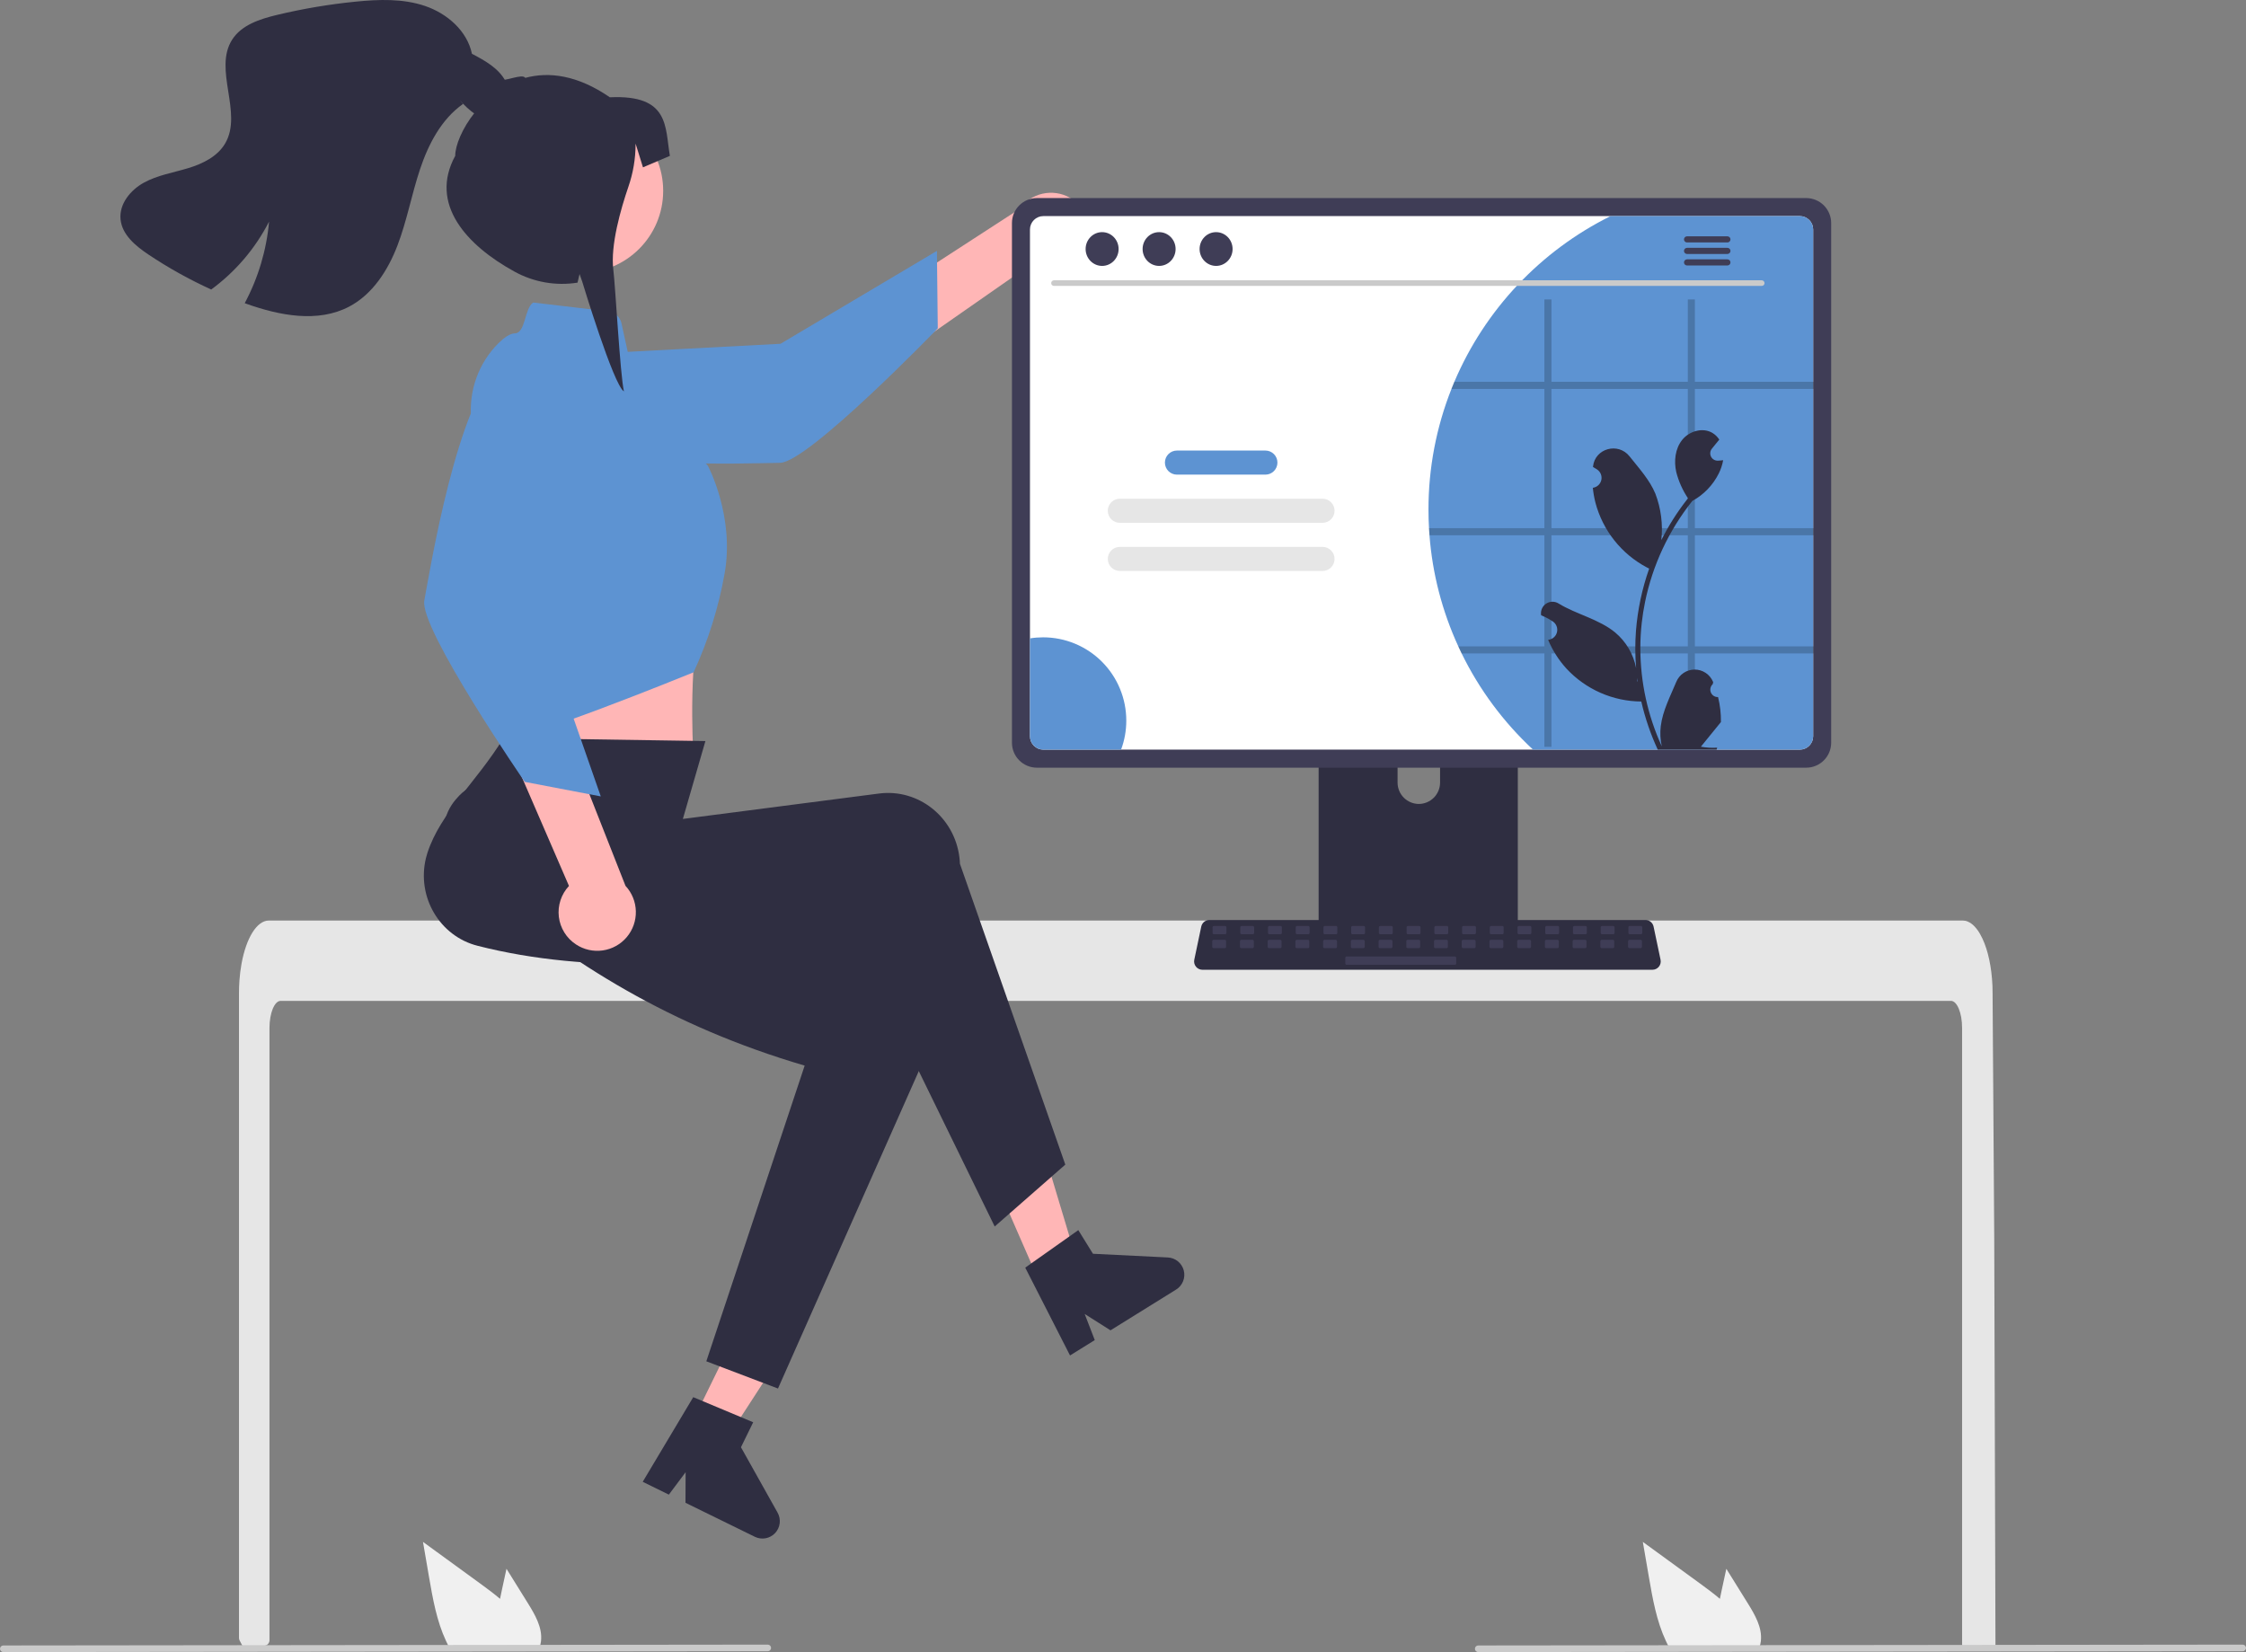 <svg width="174" height="128" viewBox="0 0 174 128" fill="none" xmlns="http://www.w3.org/2000/svg">
<rect x="0" y="0" width="174" height="128" fill="#808080" stroke="none"/>
<g clip-path="url(#clip0_145_40)">
<path d="M81.395 101.327L84.144 100.095L80.701 88.635L76.644 90.453L81.395 101.327Z" fill="#FFB6B6"/>
<path d="M79.426 98.215L83.538 95.308L84.673 97.14L90.472 97.426C90.758 97.44 91.033 97.545 91.255 97.726C91.478 97.908 91.636 98.155 91.708 98.433C91.78 98.711 91.761 99.005 91.654 99.271C91.547 99.538 91.359 99.763 91.115 99.914L86.031 103.072L84.032 101.804L84.813 103.828L82.896 105.019L79.426 98.215Z" fill="#2F2E41"/>
<path d="M152.005 79.636C152.005 78.484 151.618 77.548 151.144 77.546H21.741C21.264 77.548 20.88 78.484 20.877 79.636V127.079C20.877 127.186 20.838 127.289 20.766 127.369C20.694 127.448 20.595 127.498 20.489 127.508C20.142 127.541 19.794 127.572 19.447 127.601C19.438 127.601 19.43 127.603 19.421 127.603C19.232 127.621 19.043 127.633 18.854 127.648H18.852C18.755 127.469 18.659 127.287 18.564 127.104C18.532 127.042 18.515 126.974 18.515 126.904V76.924C18.515 76.606 18.528 76.286 18.549 75.97C18.58 75.536 18.634 75.104 18.71 74.675C19.073 72.678 19.894 71.325 20.826 71.321H152.056C152.192 71.322 152.327 71.35 152.452 71.405C152.635 71.486 152.8 71.602 152.939 71.747C153.128 71.943 153.289 72.163 153.418 72.403C153.878 73.213 154.206 74.422 154.322 75.828C154.322 75.841 154.325 75.854 154.325 75.867C154.355 76.215 154.37 76.57 154.367 76.924L154.398 81.532L154.417 84.281L154.475 92.903L154.496 95.965L154.591 127.401C154.591 127.515 154.546 127.625 154.465 127.705C154.384 127.786 154.275 127.831 154.161 127.831H152.434C152.321 127.831 152.211 127.786 152.131 127.705C152.05 127.625 152.005 127.515 152.005 127.401V79.636Z" fill="#E6E6E6"/>
<path d="M116.842 49.76H102.899C102.701 49.76 102.512 49.839 102.373 49.978C102.234 50.118 102.156 50.308 102.156 50.505V72.556H117.587V50.505C117.587 50.407 117.568 50.31 117.53 50.22C117.493 50.129 117.438 50.047 117.369 49.978C117.3 49.908 117.217 49.854 117.127 49.816C117.037 49.779 116.94 49.76 116.842 49.76V49.76ZM109.917 62.289C109.481 62.287 109.064 62.112 108.755 61.804C108.447 61.495 108.273 61.077 108.271 60.641V58.097C108.271 57.66 108.445 57.241 108.754 56.933C109.062 56.624 109.481 56.451 109.917 56.451C110.354 56.451 110.772 56.624 111.081 56.933C111.389 57.241 111.563 57.66 111.564 58.097V60.641C111.562 61.077 111.388 61.495 111.079 61.804C110.771 62.112 110.353 62.287 109.917 62.289Z" fill="#2F2E41"/>
<path d="M102.108 71.851V73.979C102.108 74.089 102.152 74.195 102.23 74.272C102.308 74.35 102.413 74.394 102.523 74.394H117.219C117.329 74.394 117.434 74.35 117.512 74.272C117.59 74.194 117.634 74.089 117.635 73.979V71.851H102.108Z" fill="#3F3D56"/>
<path d="M84.193 19.051C84.033 19.455 83.786 19.82 83.469 20.118C83.153 20.416 82.775 20.642 82.362 20.779C81.95 20.915 81.512 20.959 81.08 20.908C80.648 20.857 80.233 20.712 79.864 20.482L60.182 34.209L59.638 28.739L78.99 16.187C79.416 15.591 80.046 15.172 80.759 15.009C81.473 14.847 82.221 14.952 82.862 15.305C83.504 15.658 83.993 16.235 84.239 16.925C84.484 17.615 84.468 18.372 84.193 19.051V19.051Z" fill="#FFB6B6"/>
<path d="M40.126 27.706C40.126 27.706 37.995 30.858 41.34 33.648C44.684 36.438 58.239 35.883 60.426 35.859C62.614 35.835 72.65 25.441 72.65 25.441L72.584 19.438L60.467 26.636L40.126 27.706Z" fill="#5D93D2"/>
<path d="M38.92 48.637L39.135 52.722C39.135 52.722 38.501 56.341 39.022 57.122C39.539 57.899 53.749 59.055 53.749 59.055C53.749 59.055 53.304 52.962 54.107 48.555L38.92 48.637Z" fill="#FFB6B6"/>
<path d="M82.53 90.233L77.06 95.027L66.34 73.077C55.709 74.907 45.68 75.494 37.005 73.28C34.068 72.54 32.273 69.504 32.995 66.498C33.029 66.358 33.068 66.219 33.112 66.081C34.151 62.91 36.868 60.666 39.009 57.178L54.649 57.416L52.902 63.45L68.095 61.482C71.15 61.086 73.941 63.3 74.327 66.427C74.348 66.592 74.361 66.758 74.367 66.925L82.53 90.233Z" fill="#2F2E41"/>
<path d="M45.026 21.143C48.534 21.143 51.377 18.297 51.377 14.786C51.377 11.274 48.534 8.428 45.026 8.428C41.519 8.428 38.676 11.274 38.676 14.786C38.676 18.297 41.519 21.143 45.026 21.143Z" fill="#FFB6B6"/>
<path d="M41.303 23.439L47.126 24.124C47.372 24.153 47.602 24.258 47.785 24.424C47.969 24.591 48.096 24.81 48.148 25.052L49.074 29.294L54.847 36.099C54.847 36.099 56.92 39.991 56.142 44.4C55.675 47.056 54.865 49.64 53.735 52.087C53.735 52.087 39.539 57.9 39.02 57.121C38.502 56.343 38.334 52.808 38.334 52.808L36.508 32.467C36.403 31.395 36.537 30.313 36.899 29.299C37.261 28.285 37.843 27.364 38.603 26.602C39.064 26.148 39.519 25.83 39.889 25.83C40.725 25.802 40.618 23.918 41.303 23.439Z" fill="#5D93D2"/>
<path d="M53.798 109.85L56.5 111.175L63.005 101.138L59.017 99.183L53.798 109.85Z" fill="#FFB6B6"/>
<path d="M60.271 107.581L54.719 105.471L62.339 82.562C51.988 79.523 44.18 74.629 37.363 68.82C35.05 66.863 33.316 64.349 35.285 61.968C35.377 61.857 35.473 61.749 35.574 61.645C37.9 59.254 43.802 59.714 47.258 57.525L54.986 65.785L54.502 67.998L69.01 72.922C71.928 73.912 73.461 77.129 72.434 80.108C72.38 80.265 72.319 80.42 72.251 80.572L60.271 107.581Z" fill="#2F2E41"/>
<path d="M53.706 108.25L58.35 110.194L57.403 112.13L60.242 117.2C60.382 117.45 60.439 117.739 60.404 118.024C60.368 118.309 60.243 118.575 60.046 118.784C59.849 118.992 59.59 119.132 59.308 119.183C59.026 119.234 58.735 119.194 58.477 119.067L53.105 116.433L53.116 114.064L51.817 115.801L49.792 114.808L53.706 108.25Z" fill="#2F2E41"/>
<path d="M44.623 73.173C44.259 72.935 43.951 72.621 43.722 72.251C43.492 71.881 43.346 71.466 43.294 71.034C43.242 70.602 43.286 70.164 43.422 69.75C43.557 69.337 43.782 68.958 44.079 68.641L34.537 46.608L40 47.158L48.458 68.634C48.957 69.17 49.243 69.871 49.26 70.603C49.278 71.336 49.027 72.049 48.554 72.609C48.081 73.168 47.42 73.534 46.696 73.638C45.971 73.742 45.234 73.577 44.623 73.173V73.173Z" fill="#FFB6B6"/>
<path d="M44.875 28.216C44.875 28.216 42.211 25.5 38.817 28.229C35.423 30.959 33.282 44.37 32.873 46.521C32.463 48.672 40.652 60.579 40.652 60.579L46.543 61.704L41.895 48.387L44.875 28.216Z" fill="#5D93D2"/>
<path d="M139.931 15.346H80.329C79.816 15.347 79.326 15.551 78.963 15.913C78.601 16.276 78.397 16.767 78.397 17.28V57.545C78.397 58.058 78.601 58.55 78.963 58.912C79.325 59.275 79.816 59.479 80.329 59.479H139.931C140.443 59.479 140.934 59.275 141.296 58.912C141.659 58.55 141.862 58.058 141.863 57.545V17.28C141.862 16.767 141.658 16.276 141.296 15.913C140.934 15.551 140.443 15.347 139.931 15.346V15.346Z" fill="#3F3D56"/>
<path d="M139.433 16.743H80.826C80.552 16.743 80.29 16.853 80.096 17.047C79.902 17.241 79.793 17.505 79.793 17.779V57.047C79.794 57.321 79.903 57.584 80.096 57.777C80.29 57.971 80.553 58.08 80.826 58.081H139.433C139.707 58.08 139.97 57.971 140.163 57.777C140.357 57.584 140.466 57.321 140.467 57.047V17.779C140.467 17.505 140.358 17.241 140.164 17.047C139.97 16.853 139.708 16.743 139.433 16.743Z" fill="white"/>
<path d="M128.018 75.135H93.15C93.054 75.135 92.96 75.114 92.874 75.072C92.788 75.031 92.712 74.972 92.652 74.897C92.592 74.823 92.549 74.736 92.526 74.644C92.504 74.551 92.502 74.454 92.522 74.36L93.063 71.788C93.094 71.644 93.173 71.515 93.287 71.422C93.401 71.329 93.544 71.279 93.691 71.278H127.477C127.624 71.279 127.766 71.329 127.88 71.422C127.995 71.515 128.074 71.644 128.104 71.788L128.645 74.36C128.665 74.454 128.664 74.551 128.641 74.644C128.619 74.736 128.576 74.823 128.516 74.897C128.456 74.972 128.38 75.031 128.294 75.072C128.207 75.114 128.113 75.135 128.018 75.135H128.018Z" fill="#2F2E41"/>
<path d="M94.907 71.742H94.043C93.985 71.742 93.938 71.788 93.938 71.846V72.282C93.938 72.34 93.985 72.386 94.043 72.386H94.907C94.965 72.386 95.012 72.34 95.012 72.282V71.846C95.012 71.788 94.965 71.742 94.907 71.742Z" fill="#3F3D56"/>
<path d="M97.055 71.742H96.191C96.133 71.742 96.086 71.788 96.086 71.846V72.282C96.086 72.34 96.133 72.386 96.191 72.386H97.055C97.113 72.386 97.16 72.34 97.16 72.282V71.846C97.16 71.788 97.113 71.742 97.055 71.742Z" fill="#3F3D56"/>
<path d="M99.203 71.742H98.339C98.281 71.742 98.234 71.788 98.234 71.846V72.282C98.234 72.34 98.281 72.386 98.339 72.386H99.203C99.261 72.386 99.308 72.34 99.308 72.282V71.846C99.308 71.788 99.261 71.742 99.203 71.742Z" fill="#3F3D56"/>
<path d="M101.351 71.742H100.487C100.429 71.742 100.382 71.788 100.382 71.846V72.282C100.382 72.34 100.429 72.386 100.487 72.386H101.351C101.409 72.386 101.456 72.34 101.456 72.282V71.846C101.456 71.788 101.409 71.742 101.351 71.742Z" fill="#3F3D56"/>
<path d="M103.499 71.742H102.634C102.576 71.742 102.53 71.788 102.53 71.846V72.282C102.53 72.34 102.576 72.386 102.634 72.386H103.499C103.556 72.386 103.603 72.34 103.603 72.282V71.846C103.603 71.788 103.556 71.742 103.499 71.742Z" fill="#3F3D56"/>
<path d="M105.646 71.742H104.782C104.724 71.742 104.677 71.788 104.677 71.846V72.282C104.677 72.34 104.724 72.386 104.782 72.386H105.646C105.704 72.386 105.751 72.34 105.751 72.282V71.846C105.751 71.788 105.704 71.742 105.646 71.742Z" fill="#3F3D56"/>
<path d="M107.794 71.742H106.93C106.872 71.742 106.825 71.788 106.825 71.846V72.282C106.825 72.34 106.872 72.386 106.93 72.386H107.794C107.852 72.386 107.899 72.34 107.899 72.282V71.846C107.899 71.788 107.852 71.742 107.794 71.742Z" fill="#3F3D56"/>
<path d="M109.942 71.742H109.078C109.02 71.742 108.973 71.788 108.973 71.846V72.282C108.973 72.34 109.02 72.386 109.078 72.386H109.942C110 72.386 110.047 72.34 110.047 72.282V71.846C110.047 71.788 110 71.742 109.942 71.742Z" fill="#3F3D56"/>
<path d="M112.09 71.742H111.226C111.168 71.742 111.121 71.788 111.121 71.846V72.282C111.121 72.34 111.168 72.386 111.226 72.386H112.09C112.148 72.386 112.195 72.34 112.195 72.282V71.846C112.195 71.788 112.148 71.742 112.09 71.742Z" fill="#3F3D56"/>
<path d="M114.238 71.742H113.373C113.315 71.742 113.269 71.788 113.269 71.846V72.282C113.269 72.34 113.315 72.386 113.373 72.386H114.238C114.296 72.386 114.342 72.34 114.342 72.282V71.846C114.342 71.788 114.296 71.742 114.238 71.742Z" fill="#3F3D56"/>
<path d="M116.385 71.742H115.521C115.463 71.742 115.416 71.788 115.416 71.846V72.282C115.416 72.34 115.463 72.386 115.521 72.386H116.385C116.443 72.386 116.49 72.34 116.49 72.282V71.846C116.49 71.788 116.443 71.742 116.385 71.742Z" fill="#3F3D56"/>
<path d="M118.533 71.742H117.669C117.611 71.742 117.564 71.788 117.564 71.846V72.282C117.564 72.34 117.611 72.386 117.669 72.386H118.533C118.591 72.386 118.638 72.34 118.638 72.282V71.846C118.638 71.788 118.591 71.742 118.533 71.742Z" fill="#3F3D56"/>
<path d="M120.681 71.742H119.817C119.759 71.742 119.712 71.788 119.712 71.846V72.282C119.712 72.34 119.759 72.386 119.817 72.386H120.681C120.739 72.386 120.786 72.34 120.786 72.282V71.846C120.786 71.788 120.739 71.742 120.681 71.742Z" fill="#3F3D56"/>
<path d="M122.829 71.742H121.965C121.907 71.742 121.86 71.788 121.86 71.846V72.282C121.86 72.34 121.907 72.386 121.965 72.386H122.829C122.887 72.386 122.934 72.34 122.934 72.282V71.846C122.934 71.788 122.887 71.742 122.829 71.742Z" fill="#3F3D56"/>
<path d="M124.977 71.742H124.112C124.055 71.742 124.008 71.788 124.008 71.846V72.282C124.008 72.34 124.055 72.386 124.112 72.386H124.977C125.035 72.386 125.081 72.34 125.081 72.282V71.846C125.081 71.788 125.035 71.742 124.977 71.742Z" fill="#3F3D56"/>
<path d="M127.124 71.742H126.26C126.202 71.742 126.155 71.788 126.155 71.846V72.282C126.155 72.34 126.202 72.386 126.26 72.386H127.124C127.182 72.386 127.229 72.34 127.229 72.282V71.846C127.229 71.788 127.182 71.742 127.124 71.742Z" fill="#3F3D56"/>
<path d="M94.882 72.816H94.018C93.96 72.816 93.913 72.863 93.913 72.921V73.356C93.913 73.415 93.96 73.462 94.018 73.462H94.882C94.94 73.462 94.987 73.415 94.987 73.356V72.921C94.987 72.863 94.94 72.816 94.882 72.816Z" fill="#3F3D56"/>
<path d="M97.03 72.816H96.166C96.108 72.816 96.061 72.863 96.061 72.921V73.356C96.061 73.415 96.108 73.462 96.166 73.462H97.03C97.088 73.462 97.135 73.415 97.135 73.356V72.921C97.135 72.863 97.088 72.816 97.03 72.816Z" fill="#3F3D56"/>
<path d="M99.178 72.816H98.313C98.255 72.816 98.209 72.863 98.209 72.921V73.356C98.209 73.415 98.255 73.462 98.313 73.462H99.178C99.236 73.462 99.282 73.415 99.282 73.356V72.921C99.282 72.863 99.236 72.816 99.178 72.816Z" fill="#3F3D56"/>
<path d="M101.325 72.816H100.461C100.403 72.816 100.356 72.863 100.356 72.921V73.356C100.356 73.415 100.403 73.462 100.461 73.462H101.325C101.383 73.462 101.43 73.415 101.43 73.356V72.921C101.43 72.863 101.383 72.816 101.325 72.816Z" fill="#3F3D56"/>
<path d="M103.473 72.816H102.609C102.551 72.816 102.504 72.863 102.504 72.921V73.356C102.504 73.415 102.551 73.462 102.609 73.462H103.473C103.531 73.462 103.578 73.415 103.578 73.356V72.921C103.578 72.863 103.531 72.816 103.473 72.816Z" fill="#3F3D56"/>
<path d="M105.621 72.816H104.757C104.699 72.816 104.652 72.863 104.652 72.921V73.356C104.652 73.415 104.699 73.462 104.757 73.462H105.621C105.679 73.462 105.726 73.415 105.726 73.356V72.921C105.726 72.863 105.679 72.816 105.621 72.816Z" fill="#3F3D56"/>
<path d="M107.769 72.816H106.905C106.847 72.816 106.8 72.863 106.8 72.921V73.356C106.8 73.415 106.847 73.462 106.905 73.462H107.769C107.827 73.462 107.874 73.415 107.874 73.356V72.921C107.874 72.863 107.827 72.816 107.769 72.816Z" fill="#3F3D56"/>
<path d="M109.917 72.816H109.052C108.995 72.816 108.948 72.863 108.948 72.921V73.356C108.948 73.415 108.995 73.462 109.052 73.462H109.917C109.975 73.462 110.021 73.415 110.021 73.356V72.921C110.021 72.863 109.975 72.816 109.917 72.816Z" fill="#3F3D56"/>
<path d="M112.064 72.816H111.2C111.142 72.816 111.095 72.863 111.095 72.921V73.356C111.095 73.415 111.142 73.462 111.2 73.462H112.064C112.122 73.462 112.169 73.415 112.169 73.356V72.921C112.169 72.863 112.122 72.816 112.064 72.816Z" fill="#3F3D56"/>
<path d="M114.212 72.816H113.348C113.29 72.816 113.243 72.863 113.243 72.921V73.356C113.243 73.415 113.29 73.462 113.348 73.462H114.212C114.27 73.462 114.317 73.415 114.317 73.356V72.921C114.317 72.863 114.27 72.816 114.212 72.816Z" fill="#3F3D56"/>
<path d="M116.36 72.816H115.496C115.438 72.816 115.391 72.863 115.391 72.921V73.356C115.391 73.415 115.438 73.462 115.496 73.462H116.36C116.418 73.462 116.465 73.415 116.465 73.356V72.921C116.465 72.863 116.418 72.816 116.36 72.816Z" fill="#3F3D56"/>
<path d="M118.508 72.816H117.644C117.586 72.816 117.539 72.863 117.539 72.921V73.356C117.539 73.415 117.586 73.462 117.644 73.462H118.508C118.566 73.462 118.613 73.415 118.613 73.356V72.921C118.613 72.863 118.566 72.816 118.508 72.816Z" fill="#3F3D56"/>
<path d="M120.656 72.816H119.791C119.734 72.816 119.687 72.863 119.687 72.921V73.356C119.687 73.415 119.734 73.462 119.791 73.462H120.656C120.714 73.462 120.76 73.415 120.76 73.356V72.921C120.76 72.863 120.714 72.816 120.656 72.816Z" fill="#3F3D56"/>
<path d="M122.803 72.816H121.939C121.881 72.816 121.834 72.863 121.834 72.921V73.356C121.834 73.415 121.881 73.462 121.939 73.462H122.803C122.861 73.462 122.908 73.415 122.908 73.356V72.921C122.908 72.863 122.861 72.816 122.803 72.816Z" fill="#3F3D56"/>
<path d="M124.951 72.816H124.087C124.029 72.816 123.982 72.863 123.982 72.921V73.356C123.982 73.415 124.029 73.462 124.087 73.462H124.951C125.009 73.462 125.056 73.415 125.056 73.356V72.921C125.056 72.863 125.009 72.816 124.951 72.816Z" fill="#3F3D56"/>
<path d="M127.099 72.816H126.235C126.177 72.816 126.13 72.863 126.13 72.921V73.356C126.13 73.415 126.177 73.462 126.235 73.462H127.099C127.157 73.462 127.204 73.415 127.204 73.356V72.921C127.204 72.863 127.157 72.816 127.099 72.816Z" fill="#3F3D56"/>
<path d="M112.709 74.107H104.327C104.269 74.107 104.222 74.154 104.222 74.212V74.647C104.222 74.705 104.269 74.752 104.327 74.752H112.709C112.767 74.752 112.814 74.705 112.814 74.647V74.212C112.814 74.154 112.767 74.107 112.709 74.107Z" fill="#3F3D56"/>
<path d="M135.397 124.211L133.741 121.547L133.41 123.069C133.352 123.336 133.294 123.607 133.241 123.875C132.77 123.473 132.27 123.101 131.78 122.744C130.277 121.652 128.774 120.558 127.272 119.463L127.742 122.194C128.032 123.875 128.335 125.591 129.053 127.129C129.132 127.303 129.218 127.475 129.31 127.643H136.299C136.355 127.487 136.394 127.325 136.415 127.161C136.417 127.15 136.418 127.139 136.417 127.129C136.527 126.086 135.951 125.103 135.397 124.211Z" fill="#F0F0F0"/>
<path d="M40.894 124.211L39.238 121.547L38.907 123.069C38.849 123.336 38.791 123.607 38.738 123.875C38.267 123.473 37.767 123.101 37.277 122.744C35.774 121.652 34.271 120.558 32.769 119.463L33.239 122.194C33.529 123.875 33.832 125.591 34.549 127.129C34.629 127.303 34.715 127.475 34.807 127.643H41.796C41.852 127.487 41.891 127.325 41.912 127.161C41.914 127.15 41.914 127.139 41.914 127.129C42.024 126.086 41.448 125.103 40.894 124.211Z" fill="#F0F0F0"/>
<path d="M173.744 127.934L114.519 128C114.451 128 114.386 127.973 114.338 127.925C114.291 127.877 114.264 127.812 114.264 127.744C114.264 127.676 114.291 127.611 114.338 127.563C114.386 127.515 114.451 127.488 114.519 127.488L173.744 127.422C173.812 127.422 173.877 127.449 173.925 127.497C173.972 127.545 173.999 127.61 173.999 127.678C173.999 127.746 173.972 127.811 173.925 127.859C173.877 127.907 173.812 127.934 173.744 127.934V127.934Z" fill="#CACACA"/>
<path d="M59.481 127.934L0.256 128C0.188 128 0.123 127.973 0.075 127.925C0.028 127.877 0.001 127.812 0.001 127.744C0.001 127.676 0.028 127.611 0.075 127.563C0.123 127.515 0.188 127.488 0.256 127.488L59.481 127.422C59.549 127.422 59.614 127.449 59.662 127.497C59.709 127.545 59.736 127.61 59.736 127.678C59.736 127.746 59.709 127.811 59.662 127.859C59.614 127.907 59.549 127.934 59.481 127.934V127.934Z" fill="#CACACA"/>
<path d="M38.311 9.118C37.286 9.423 36.33 8.565 35.617 7.753L35.871 8.054C34.193 9.236 33.19 11.163 32.54 13.113C31.889 15.061 31.526 17.102 30.791 19.022C30.057 20.94 28.871 22.796 27.056 23.753C24.625 25.034 21.646 24.451 19.06 23.527C19.026 23.514 18.993 23.503 18.959 23.49C20.006 21.532 20.648 19.381 20.845 17.169C19.781 19.248 18.247 21.049 16.364 22.43C14.675 21.661 13.05 20.757 11.506 19.725C10.507 19.056 9.455 18.192 9.339 16.994C9.221 15.805 10.108 14.719 11.154 14.148C12.2 13.575 13.403 13.382 14.545 13.038C15.686 12.696 16.85 12.135 17.449 11.103C18.83 8.729 16.506 5.381 17.988 3.067C18.718 1.93 20.136 1.474 21.451 1.158C23.457 0.677 25.493 0.333 27.546 0.128C29.348 -0.053 31.21 -0.119 32.924 0.461C34.638 1.042 36.193 2.39 36.56 4.166C37.561 4.693 38.62 5.276 39.157 6.275C39.694 7.273 39.395 8.796 38.311 9.118Z" fill="#2F2E41"/>
<path d="M36.781 8.718C35.8 9.948 35.266 11.279 35.266 12.076C33.228 15.805 36.143 19.008 39.867 21.048C41.353 21.866 43.069 22.165 44.743 21.899L44.899 21.233L45.11 21.833C45.11 21.833 47.535 29.852 48.335 30.322C48.032 28.895 47.684 22.288 47.515 20.895C47.281 18.999 48.096 16.177 48.685 14.461C49.05 13.403 49.237 12.292 49.239 11.173V11.124L49.812 12.966L51.897 12.076C51.509 9.848 51.897 7.319 47.246 7.538C44.73 5.806 42.515 5.542 40.695 6.033C40.46 5.67 39.106 6.351 38.715 6.159" fill="#2F2E41"/>
<path d="M140.467 17.779V57.047C140.466 57.321 140.357 57.584 140.163 57.777C139.97 57.971 139.707 58.08 139.433 58.081H118.767C116.481 55.958 114.605 53.432 113.235 50.628C113.144 50.447 113.058 50.265 112.977 50.08C111.728 47.366 110.971 44.452 110.743 41.472C110.728 41.29 110.715 41.107 110.707 40.922C110.679 40.449 110.666 39.969 110.666 39.488C110.662 36.285 111.266 33.11 112.446 30.132C112.517 29.947 112.592 29.765 112.67 29.582C115.045 23.994 119.338 19.44 124.773 16.743H139.433C139.708 16.743 139.97 16.853 140.164 17.047C140.358 17.241 140.466 17.505 140.467 17.779V17.779Z" fill="#5D93D2"/>
<path d="M136.487 22.153H81.649C81.592 22.152 81.538 22.128 81.498 22.087C81.458 22.047 81.436 21.992 81.436 21.935C81.436 21.878 81.458 21.823 81.498 21.782C81.538 21.741 81.592 21.718 81.649 21.716H136.487C136.544 21.718 136.599 21.741 136.638 21.782C136.678 21.823 136.701 21.878 136.701 21.935C136.701 21.992 136.678 22.047 136.638 22.087C136.599 22.128 136.544 22.152 136.487 22.153Z" fill="#CACACA"/>
<path d="M85.382 20.602C86.088 20.602 86.66 20.016 86.66 19.294C86.66 18.571 86.088 17.986 85.382 17.986C84.676 17.986 84.104 18.571 84.104 19.294C84.104 20.016 84.676 20.602 85.382 20.602Z" fill="#3F3D56"/>
<path d="M89.797 20.602C90.503 20.602 91.075 20.016 91.075 19.294C91.075 18.571 90.503 17.986 89.797 17.986C89.091 17.986 88.519 18.571 88.519 19.294C88.519 20.016 89.091 20.602 89.797 20.602Z" fill="#3F3D56"/>
<path d="M94.212 20.602C94.918 20.602 95.49 20.016 95.49 19.294C95.49 18.571 94.918 17.986 94.212 17.986C93.506 17.986 92.934 18.571 92.934 19.294C92.934 20.016 93.506 20.602 94.212 20.602Z" fill="#3F3D56"/>
<path d="M133.829 18.31H130.693C130.631 18.311 130.572 18.337 130.528 18.381C130.484 18.425 130.46 18.485 130.46 18.548C130.46 18.61 130.484 18.67 130.528 18.714C130.572 18.759 130.631 18.784 130.693 18.785H133.829C133.891 18.784 133.95 18.759 133.994 18.714C134.038 18.67 134.062 18.61 134.062 18.548C134.062 18.485 134.038 18.425 133.994 18.381C133.95 18.337 133.891 18.311 133.829 18.31V18.31Z" fill="#3F3D56"/>
<path d="M133.829 19.202H130.693C130.631 19.203 130.572 19.229 130.528 19.273C130.484 19.318 130.46 19.378 130.46 19.44C130.46 19.502 130.484 19.562 130.528 19.606C130.572 19.651 130.631 19.676 130.693 19.678H133.829C133.891 19.676 133.95 19.651 133.994 19.606C134.038 19.562 134.062 19.502 134.062 19.44C134.062 19.378 134.038 19.318 133.994 19.273C133.95 19.229 133.891 19.203 133.829 19.202V19.202Z" fill="#3F3D56"/>
<path d="M133.829 20.093H130.693C130.631 20.095 130.572 20.12 130.528 20.165C130.484 20.209 130.46 20.269 130.46 20.331C130.46 20.393 130.484 20.453 130.528 20.498C130.572 20.542 130.631 20.568 130.693 20.569H133.829C133.891 20.568 133.95 20.542 133.994 20.498C134.038 20.453 134.062 20.393 134.062 20.331C134.062 20.269 134.038 20.209 133.994 20.165C133.95 20.12 133.891 20.095 133.829 20.093V20.093Z" fill="#3F3D56"/>
<path d="M98.032 34.908H91.179C90.665 34.908 90.247 35.325 90.247 35.841V35.841C90.247 36.356 90.665 36.774 91.179 36.774H98.032C98.546 36.774 98.964 36.356 98.964 35.841C98.964 35.325 98.546 34.908 98.032 34.908Z" fill="#5D93D2"/>
<path d="M102.458 38.64H86.753C86.238 38.64 85.821 39.057 85.821 39.573C85.821 40.088 86.238 40.506 86.753 40.506H102.458C102.973 40.506 103.39 40.088 103.39 39.573C103.39 39.057 102.973 38.64 102.458 38.64Z" fill="#E6E6E6"/>
<path d="M102.458 42.372H86.753C86.238 42.372 85.821 42.789 85.821 43.305V43.305C85.821 43.82 86.238 44.237 86.753 44.237H102.458C102.973 44.237 103.39 43.82 103.39 43.305C103.39 42.789 102.973 42.372 102.458 42.372Z" fill="#E6E6E6"/>
<path d="M87.255 55.83C87.256 56.598 87.119 57.361 86.851 58.081H80.826C80.553 58.08 80.29 57.971 80.096 57.777C79.903 57.584 79.794 57.321 79.793 57.047V49.461C80.13 49.406 80.47 49.379 80.811 49.379C81.658 49.379 82.496 49.546 83.277 49.87C84.059 50.194 84.769 50.669 85.368 51.268C85.966 51.867 86.441 52.578 86.764 53.361C87.088 54.144 87.255 54.983 87.255 55.83Z" fill="#5D93D2"/>
<path opacity="0.2" d="M140.52 30.132V29.582H131.304V23.202H130.756V29.582H120.193V23.202H119.646V29.582H112.67C112.592 29.765 112.517 29.947 112.446 30.132H119.646V40.922H110.707C110.715 41.107 110.728 41.29 110.743 41.473H119.646V50.08H112.977C113.058 50.265 113.144 50.448 113.235 50.628H119.646V57.864H120.193V50.628H130.756V57.864H131.304V50.628H140.52V50.08H131.304V41.473H140.52V40.922H131.304V30.132H140.52ZM130.756 50.08H120.193V41.473H130.756V50.08ZM130.756 40.922H120.193V30.132H130.756V40.922Z" fill="black"/>
<path d="M133.1 54.007C132.982 54.013 132.866 53.982 132.766 53.919C132.667 53.856 132.589 53.764 132.544 53.655C132.498 53.546 132.488 53.426 132.513 53.311C132.538 53.196 132.597 53.091 132.684 53.011L132.723 52.855C132.718 52.842 132.713 52.83 132.707 52.817C132.589 52.537 132.391 52.298 132.137 52.131C131.883 51.963 131.586 51.875 131.282 51.876C130.979 51.877 130.682 51.968 130.43 52.137C130.177 52.307 129.981 52.547 129.864 52.828C129.399 53.949 128.807 55.072 128.662 56.258C128.597 56.782 128.624 57.313 128.742 57.828C127.649 55.442 127.082 52.85 127.079 50.226C127.078 49.568 127.115 48.91 127.188 48.256C127.249 47.719 127.332 47.187 127.44 46.658C128.025 43.789 129.282 41.1 131.107 38.811C131.99 38.329 132.705 37.587 133.154 36.685C133.316 36.361 133.431 36.015 133.495 35.658C133.396 35.671 133.294 35.679 133.195 35.686C133.164 35.688 133.131 35.689 133.1 35.691L133.088 35.691C132.979 35.696 132.87 35.669 132.775 35.614C132.681 35.559 132.604 35.477 132.555 35.379C132.506 35.281 132.486 35.171 132.497 35.062C132.509 34.953 132.552 34.849 132.621 34.764C132.664 34.711 132.707 34.658 132.75 34.605C132.816 34.523 132.883 34.443 132.948 34.361C132.955 34.353 132.963 34.345 132.969 34.337C133.044 34.243 133.119 34.152 133.195 34.059C133.057 33.846 132.873 33.667 132.656 33.537C131.902 33.096 130.864 33.401 130.32 34.083C129.774 34.765 129.671 35.722 129.861 36.574C130.047 37.299 130.355 37.987 130.772 38.608C130.731 38.661 130.689 38.711 130.648 38.764C129.901 39.725 129.251 40.757 128.705 41.845C128.838 40.626 128.68 39.393 128.243 38.247C127.801 37.179 126.972 36.28 126.243 35.357C125.366 34.248 123.568 34.732 123.414 36.137C123.413 36.151 123.411 36.165 123.41 36.178C123.518 36.239 123.624 36.304 123.728 36.373C123.858 36.46 123.959 36.585 124.018 36.731C124.076 36.877 124.09 37.036 124.056 37.19C124.022 37.343 123.942 37.483 123.828 37.59C123.713 37.697 123.569 37.768 123.414 37.791L123.398 37.794C123.437 38.185 123.505 38.573 123.602 38.953C123.884 40.016 124.383 41.01 125.066 41.871C125.749 42.732 126.603 43.442 127.574 43.958C127.637 43.99 127.699 44.023 127.763 44.054C127.215 45.609 126.871 47.229 126.74 48.872C126.666 49.842 126.671 50.816 126.754 51.785L126.749 51.75C126.54 50.673 125.965 49.701 125.123 48.998C123.872 47.969 122.105 47.591 120.756 46.764C120.612 46.672 120.446 46.622 120.275 46.622C120.105 46.621 119.938 46.67 119.794 46.761C119.65 46.853 119.535 46.984 119.463 47.138C119.391 47.293 119.365 47.465 119.387 47.634C119.389 47.646 119.391 47.658 119.393 47.67C119.594 47.752 119.79 47.847 119.979 47.953C120.088 48.014 120.194 48.079 120.298 48.148C120.428 48.235 120.529 48.36 120.587 48.506C120.646 48.651 120.659 48.811 120.625 48.965C120.591 49.118 120.512 49.258 120.397 49.365C120.283 49.472 120.139 49.542 119.984 49.566L119.968 49.569C119.956 49.57 119.947 49.572 119.935 49.574C120.279 50.395 120.761 51.152 121.361 51.809C122.102 52.605 122.998 53.242 123.994 53.679C124.989 54.116 126.063 54.346 127.15 54.352H127.152C127.447 55.636 127.875 56.886 128.428 58.081H132.986C133.002 58.03 133.017 57.978 133.031 57.927C132.609 57.954 132.186 57.929 131.77 57.852C132.108 57.437 132.446 57.018 132.785 56.603C132.792 56.595 132.799 56.587 132.806 56.578C132.977 56.365 133.151 56.155 133.322 55.942L133.322 55.942C133.331 55.29 133.257 54.64 133.1 54.007L133.1 54.007ZM127.881 43.729L127.883 43.726L127.881 43.732V43.729ZM126.871 52.84L126.832 52.751C126.834 52.688 126.834 52.624 126.832 52.558C126.832 52.54 126.829 52.522 126.829 52.504C126.843 52.617 126.856 52.73 126.873 52.843L126.871 52.84Z" fill="#2F2E41"/>
</g>
<defs>
<clipPath id="clip0_145_40">
<rect width="174" height="128" fill="white"/>
</clipPath>
</defs>
</svg>
